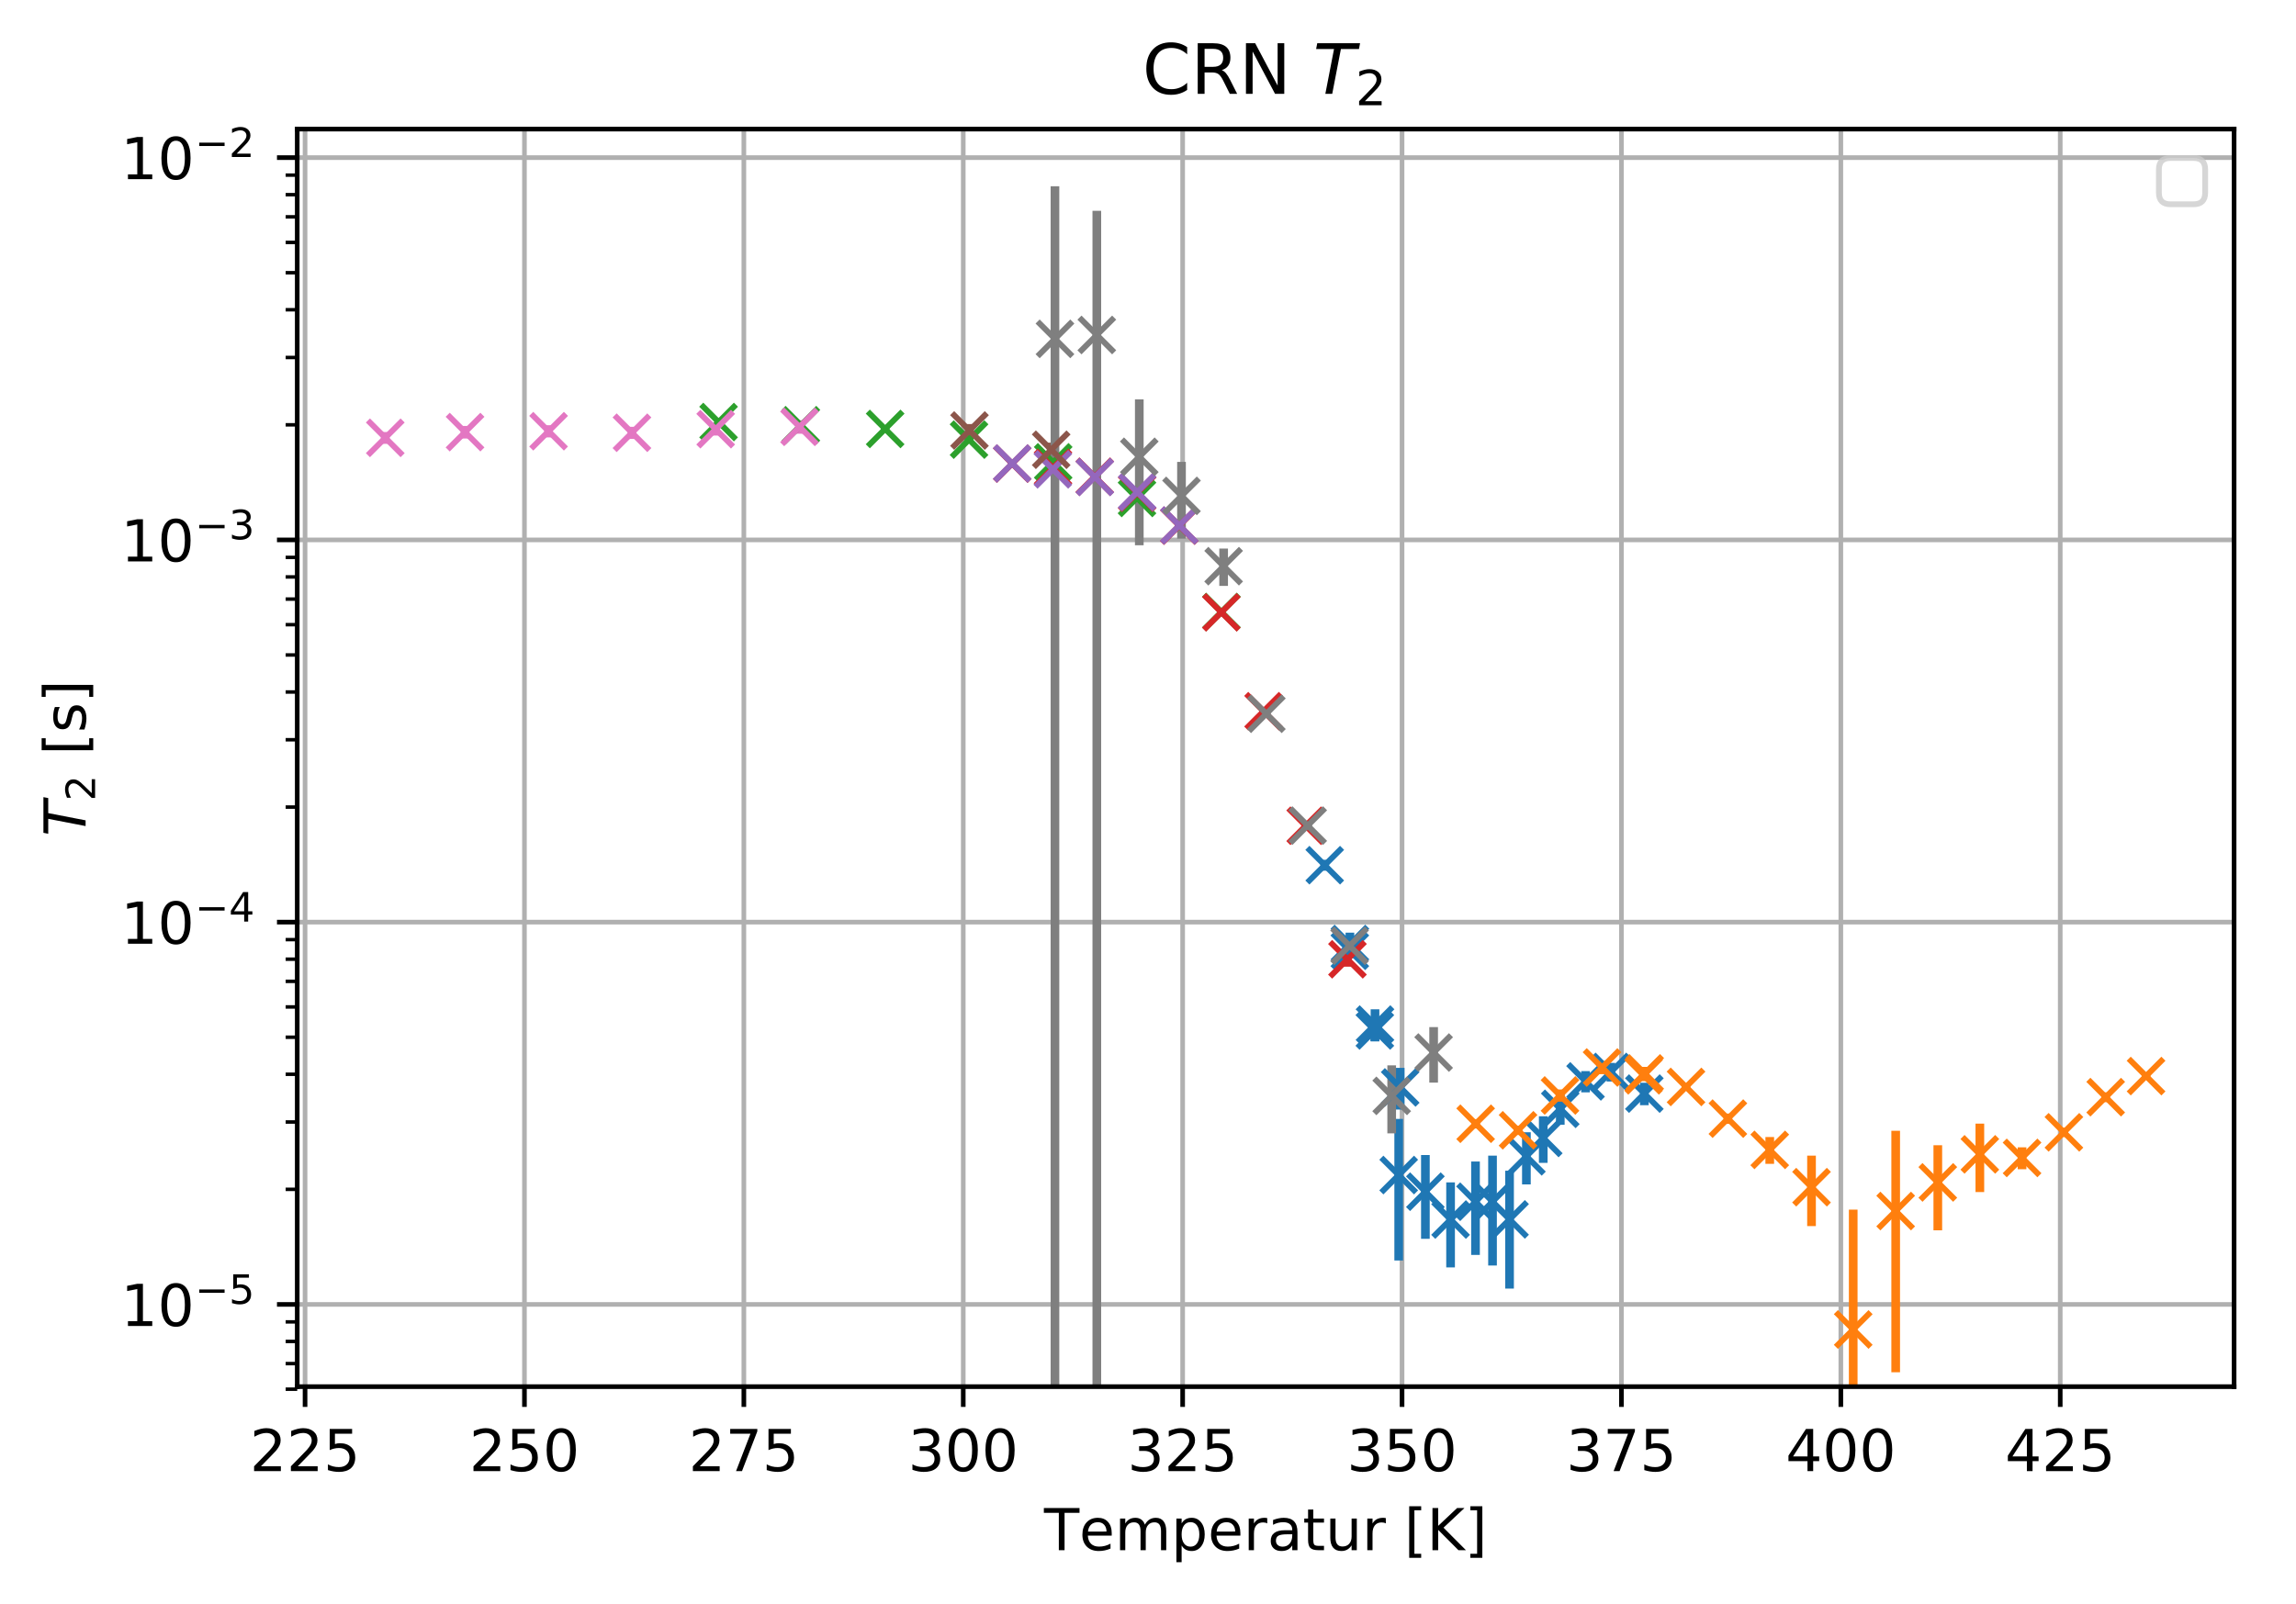 <?xml version="1.0" encoding="utf-8" standalone="no"?>
<!DOCTYPE svg PUBLIC "-//W3C//DTD SVG 1.1//EN"
  "http://www.w3.org/Graphics/SVG/1.1/DTD/svg11.dtd">
<!-- Created with matplotlib (http://matplotlib.org/) -->
<svg height="277.314pt" version="1.1" viewBox="0 0 396.878 277.314" width="396.878pt" xmlns="http://www.w3.org/2000/svg" xmlns:xlink="http://www.w3.org/1999/xlink">
 <defs>
  <style type="text/css">
*{stroke-linecap:butt;stroke-linejoin:round;}
  </style>
 </defs>
 <g id="figure_1">
  <g id="patch_1">
   <path d="M 0 277.314 
L 396.878 277.314 
L 396.878 0 
L 0 0 
z
" style="fill:#ffffff;"/>
  </g>
  <g id="axes_1">
   <g id="patch_2">
    <path d="M 51.378 239.758 
L 386.178 239.758 
L 386.178 22.318 
L 51.378 22.318 
z
" style="fill:#ffffff;"/>
   </g>
   <g id="matplotlib.axis_1">
    <g id="xtick_1">
     <g id="line2d_1">
      <path clip-path="url(#pb170ea1ada)" d="M 52.731 239.758 
L 52.731 22.318 
" style="fill:none;stroke:#b0b0b0;stroke-linecap:square;stroke-width:0.8;"/>
     </g>
     <g id="line2d_2">
      <defs>
       <path d="M 0 0 
L 0 3.5 
" id="mf6b3a165eb" style="stroke:#000000;stroke-width:0.8;"/>
      </defs>
      <g>
       <use style="stroke:#000000;stroke-width:0.8;" x="52.731" xlink:href="#mf6b3a165eb" y="239.758"/>
      </g>
     </g>
     <g id="text_1">
      <!-- 225 -->
      <defs>
       <path d="M 19.188 8.297 
L 53.609 8.297 
L 53.609 0 
L 7.328 0 
L 7.328 8.297 
Q 12.938 14.109 22.625 23.891 
Q 32.328 33.688 34.812 36.531 
Q 39.547 41.844 41.422 45.531 
Q 43.312 49.219 43.312 52.781 
Q 43.312 58.594 39.234 62.25 
Q 35.156 65.922 28.609 65.922 
Q 23.969 65.922 18.812 64.312 
Q 13.672 62.703 7.812 59.422 
L 7.812 69.391 
Q 13.766 71.781 18.938 73 
Q 24.125 74.219 28.422 74.219 
Q 39.75 74.219 46.484 68.547 
Q 53.219 62.891 53.219 53.422 
Q 53.219 48.922 51.531 44.891 
Q 49.859 40.875 45.406 35.406 
Q 44.188 33.984 37.641 27.219 
Q 31.109 20.453 19.188 8.297 
z
" id="DejaVuSans-32"/>
       <path d="M 10.797 72.906 
L 49.516 72.906 
L 49.516 64.594 
L 19.828 64.594 
L 19.828 46.734 
Q 21.969 47.469 24.109 47.828 
Q 26.266 48.188 28.422 48.188 
Q 40.625 48.188 47.75 41.5 
Q 54.891 34.812 54.891 23.391 
Q 54.891 11.625 47.562 5.094 
Q 40.234 -1.422 26.906 -1.422 
Q 22.312 -1.422 17.547 -0.641 
Q 12.797 0.141 7.719 1.703 
L 7.719 11.625 
Q 12.109 9.234 16.797 8.062 
Q 21.484 6.891 26.703 6.891 
Q 35.156 6.891 40.078 11.328 
Q 45.016 15.766 45.016 23.391 
Q 45.016 31 40.078 35.438 
Q 35.156 39.891 26.703 39.891 
Q 22.75 39.891 18.812 39.016 
Q 14.891 38.141 10.797 36.281 
z
" id="DejaVuSans-35"/>
      </defs>
      <g transform="translate(43.188 254.357)scale(0.1 -0.1)">
       <use xlink:href="#DejaVuSans-32"/>
       <use x="63.623" xlink:href="#DejaVuSans-32"/>
       <use x="127.246" xlink:href="#DejaVuSans-35"/>
      </g>
     </g>
    </g>
    <g id="xtick_2">
     <g id="line2d_3">
      <path clip-path="url(#pb170ea1ada)" d="M 90.655 239.758 
L 90.655 22.318 
" style="fill:none;stroke:#b0b0b0;stroke-linecap:square;stroke-width:0.8;"/>
     </g>
     <g id="line2d_4">
      <g>
       <use style="stroke:#000000;stroke-width:0.8;" x="90.655" xlink:href="#mf6b3a165eb" y="239.758"/>
      </g>
     </g>
     <g id="text_2">
      <!-- 250 -->
      <defs>
       <path d="M 31.781 66.406 
Q 24.172 66.406 20.328 58.906 
Q 16.5 51.422 16.5 36.375 
Q 16.5 21.391 20.328 13.891 
Q 24.172 6.391 31.781 6.391 
Q 39.453 6.391 43.281 13.891 
Q 47.125 21.391 47.125 36.375 
Q 47.125 51.422 43.281 58.906 
Q 39.453 66.406 31.781 66.406 
z
M 31.781 74.219 
Q 44.047 74.219 50.516 64.516 
Q 56.984 54.828 56.984 36.375 
Q 56.984 17.969 50.516 8.266 
Q 44.047 -1.422 31.781 -1.422 
Q 19.531 -1.422 13.062 8.266 
Q 6.594 17.969 6.594 36.375 
Q 6.594 54.828 13.062 64.516 
Q 19.531 74.219 31.781 74.219 
z
" id="DejaVuSans-30"/>
      </defs>
      <g transform="translate(81.112 254.357)scale(0.1 -0.1)">
       <use xlink:href="#DejaVuSans-32"/>
       <use x="63.623" xlink:href="#DejaVuSans-35"/>
       <use x="127.246" xlink:href="#DejaVuSans-30"/>
      </g>
     </g>
    </g>
    <g id="xtick_3">
     <g id="line2d_5">
      <path clip-path="url(#pb170ea1ada)" d="M 128.579 239.758 
L 128.579 22.318 
" style="fill:none;stroke:#b0b0b0;stroke-linecap:square;stroke-width:0.8;"/>
     </g>
     <g id="line2d_6">
      <g>
       <use style="stroke:#000000;stroke-width:0.8;" x="128.579" xlink:href="#mf6b3a165eb" y="239.758"/>
      </g>
     </g>
     <g id="text_3">
      <!-- 275 -->
      <defs>
       <path d="M 8.203 72.906 
L 55.078 72.906 
L 55.078 68.703 
L 28.609 0 
L 18.312 0 
L 43.219 64.594 
L 8.203 64.594 
z
" id="DejaVuSans-37"/>
      </defs>
      <g transform="translate(119.036 254.357)scale(0.1 -0.1)">
       <use xlink:href="#DejaVuSans-32"/>
       <use x="63.623" xlink:href="#DejaVuSans-37"/>
       <use x="127.246" xlink:href="#DejaVuSans-35"/>
      </g>
     </g>
    </g>
    <g id="xtick_4">
     <g id="line2d_7">
      <path clip-path="url(#pb170ea1ada)" d="M 166.504 239.758 
L 166.504 22.318 
" style="fill:none;stroke:#b0b0b0;stroke-linecap:square;stroke-width:0.8;"/>
     </g>
     <g id="line2d_8">
      <g>
       <use style="stroke:#000000;stroke-width:0.8;" x="166.504" xlink:href="#mf6b3a165eb" y="239.758"/>
      </g>
     </g>
     <g id="text_4">
      <!-- 300 -->
      <defs>
       <path d="M 40.578 39.312 
Q 47.656 37.797 51.625 33 
Q 55.609 28.219 55.609 21.188 
Q 55.609 10.406 48.188 4.484 
Q 40.766 -1.422 27.094 -1.422 
Q 22.516 -1.422 17.656 -0.516 
Q 12.797 0.391 7.625 2.203 
L 7.625 11.719 
Q 11.719 9.328 16.594 8.109 
Q 21.484 6.891 26.812 6.891 
Q 36.078 6.891 40.938 10.547 
Q 45.797 14.203 45.797 21.188 
Q 45.797 27.641 41.281 31.266 
Q 36.766 34.906 28.719 34.906 
L 20.219 34.906 
L 20.219 43.016 
L 29.109 43.016 
Q 36.375 43.016 40.234 45.922 
Q 44.094 48.828 44.094 54.297 
Q 44.094 59.906 40.109 62.906 
Q 36.141 65.922 28.719 65.922 
Q 24.656 65.922 20.016 65.031 
Q 15.375 64.156 9.812 62.312 
L 9.812 71.094 
Q 15.438 72.656 20.344 73.438 
Q 25.25 74.219 29.594 74.219 
Q 40.828 74.219 47.359 69.109 
Q 53.906 64.016 53.906 55.328 
Q 53.906 49.266 50.438 45.094 
Q 46.969 40.922 40.578 39.312 
z
" id="DejaVuSans-33"/>
      </defs>
      <g transform="translate(156.96 254.357)scale(0.1 -0.1)">
       <use xlink:href="#DejaVuSans-33"/>
       <use x="63.623" xlink:href="#DejaVuSans-30"/>
       <use x="127.246" xlink:href="#DejaVuSans-30"/>
      </g>
     </g>
    </g>
    <g id="xtick_5">
     <g id="line2d_9">
      <path clip-path="url(#pb170ea1ada)" d="M 204.428 239.758 
L 204.428 22.318 
" style="fill:none;stroke:#b0b0b0;stroke-linecap:square;stroke-width:0.8;"/>
     </g>
     <g id="line2d_10">
      <g>
       <use style="stroke:#000000;stroke-width:0.8;" x="204.428" xlink:href="#mf6b3a165eb" y="239.758"/>
      </g>
     </g>
     <g id="text_5">
      <!-- 325 -->
      <g transform="translate(194.884 254.357)scale(0.1 -0.1)">
       <use xlink:href="#DejaVuSans-33"/>
       <use x="63.623" xlink:href="#DejaVuSans-32"/>
       <use x="127.246" xlink:href="#DejaVuSans-35"/>
      </g>
     </g>
    </g>
    <g id="xtick_6">
     <g id="line2d_11">
      <path clip-path="url(#pb170ea1ada)" d="M 242.352 239.758 
L 242.352 22.318 
" style="fill:none;stroke:#b0b0b0;stroke-linecap:square;stroke-width:0.8;"/>
     </g>
     <g id="line2d_12">
      <g>
       <use style="stroke:#000000;stroke-width:0.8;" x="242.352" xlink:href="#mf6b3a165eb" y="239.758"/>
      </g>
     </g>
     <g id="text_6">
      <!-- 350 -->
      <g transform="translate(232.808 254.357)scale(0.1 -0.1)">
       <use xlink:href="#DejaVuSans-33"/>
       <use x="63.623" xlink:href="#DejaVuSans-35"/>
       <use x="127.246" xlink:href="#DejaVuSans-30"/>
      </g>
     </g>
    </g>
    <g id="xtick_7">
     <g id="line2d_13">
      <path clip-path="url(#pb170ea1ada)" d="M 280.276 239.758 
L 280.276 22.318 
" style="fill:none;stroke:#b0b0b0;stroke-linecap:square;stroke-width:0.8;"/>
     </g>
     <g id="line2d_14">
      <g>
       <use style="stroke:#000000;stroke-width:0.8;" x="280.276" xlink:href="#mf6b3a165eb" y="239.758"/>
      </g>
     </g>
     <g id="text_7">
      <!-- 375 -->
      <g transform="translate(270.732 254.357)scale(0.1 -0.1)">
       <use xlink:href="#DejaVuSans-33"/>
       <use x="63.623" xlink:href="#DejaVuSans-37"/>
       <use x="127.246" xlink:href="#DejaVuSans-35"/>
      </g>
     </g>
    </g>
    <g id="xtick_8">
     <g id="line2d_15">
      <path clip-path="url(#pb170ea1ada)" d="M 318.2 239.758 
L 318.2 22.318 
" style="fill:none;stroke:#b0b0b0;stroke-linecap:square;stroke-width:0.8;"/>
     </g>
     <g id="line2d_16">
      <g>
       <use style="stroke:#000000;stroke-width:0.8;" x="318.2" xlink:href="#mf6b3a165eb" y="239.758"/>
      </g>
     </g>
     <g id="text_8">
      <!-- 400 -->
      <defs>
       <path d="M 37.797 64.312 
L 12.891 25.391 
L 37.797 25.391 
z
M 35.203 72.906 
L 47.609 72.906 
L 47.609 25.391 
L 58.016 25.391 
L 58.016 17.188 
L 47.609 17.188 
L 47.609 0 
L 37.797 0 
L 37.797 17.188 
L 4.891 17.188 
L 4.891 26.703 
z
" id="DejaVuSans-34"/>
      </defs>
      <g transform="translate(308.656 254.357)scale(0.1 -0.1)">
       <use xlink:href="#DejaVuSans-34"/>
       <use x="63.623" xlink:href="#DejaVuSans-30"/>
       <use x="127.246" xlink:href="#DejaVuSans-30"/>
      </g>
     </g>
    </g>
    <g id="xtick_9">
     <g id="line2d_17">
      <path clip-path="url(#pb170ea1ada)" d="M 356.124 239.758 
L 356.124 22.318 
" style="fill:none;stroke:#b0b0b0;stroke-linecap:square;stroke-width:0.8;"/>
     </g>
     <g id="line2d_18">
      <g>
       <use style="stroke:#000000;stroke-width:0.8;" x="356.124" xlink:href="#mf6b3a165eb" y="239.758"/>
      </g>
     </g>
     <g id="text_9">
      <!-- 425 -->
      <g transform="translate(346.58 254.357)scale(0.1 -0.1)">
       <use xlink:href="#DejaVuSans-34"/>
       <use x="63.623" xlink:href="#DejaVuSans-32"/>
       <use x="127.246" xlink:href="#DejaVuSans-35"/>
      </g>
     </g>
    </g>
    <g id="text_10">
     <!-- Temperatur [K] -->
     <defs>
      <path d="M -0.297 72.906 
L 61.375 72.906 
L 61.375 64.594 
L 35.5 64.594 
L 35.5 0 
L 25.594 0 
L 25.594 64.594 
L -0.297 64.594 
z
" id="DejaVuSans-54"/>
      <path d="M 56.203 29.594 
L 56.203 25.203 
L 14.891 25.203 
Q 15.484 15.922 20.484 11.062 
Q 25.484 6.203 34.422 6.203 
Q 39.594 6.203 44.453 7.469 
Q 49.312 8.734 54.109 11.281 
L 54.109 2.781 
Q 49.266 0.734 44.188 -0.344 
Q 39.109 -1.422 33.891 -1.422 
Q 20.797 -1.422 13.156 6.188 
Q 5.516 13.812 5.516 26.812 
Q 5.516 40.234 12.766 48.109 
Q 20.016 56 32.328 56 
Q 43.359 56 49.781 48.891 
Q 56.203 41.797 56.203 29.594 
z
M 47.219 32.234 
Q 47.125 39.594 43.094 43.984 
Q 39.062 48.391 32.422 48.391 
Q 24.906 48.391 20.391 44.141 
Q 15.875 39.891 15.188 32.172 
z
" id="DejaVuSans-65"/>
      <path d="M 52 44.188 
Q 55.375 50.25 60.062 53.125 
Q 64.75 56 71.094 56 
Q 79.641 56 84.281 50.016 
Q 88.922 44.047 88.922 33.016 
L 88.922 0 
L 79.891 0 
L 79.891 32.719 
Q 79.891 40.578 77.094 44.375 
Q 74.312 48.188 68.609 48.188 
Q 61.625 48.188 57.562 43.547 
Q 53.516 38.922 53.516 30.906 
L 53.516 0 
L 44.484 0 
L 44.484 32.719 
Q 44.484 40.625 41.703 44.406 
Q 38.922 48.188 33.109 48.188 
Q 26.219 48.188 22.156 43.531 
Q 18.109 38.875 18.109 30.906 
L 18.109 0 
L 9.078 0 
L 9.078 54.688 
L 18.109 54.688 
L 18.109 46.188 
Q 21.188 51.219 25.484 53.609 
Q 29.781 56 35.688 56 
Q 41.656 56 45.828 52.969 
Q 50 49.953 52 44.188 
z
" id="DejaVuSans-6d"/>
      <path d="M 18.109 8.203 
L 18.109 -20.797 
L 9.078 -20.797 
L 9.078 54.688 
L 18.109 54.688 
L 18.109 46.391 
Q 20.953 51.266 25.266 53.625 
Q 29.594 56 35.594 56 
Q 45.562 56 51.781 48.094 
Q 58.016 40.188 58.016 27.297 
Q 58.016 14.406 51.781 6.484 
Q 45.562 -1.422 35.594 -1.422 
Q 29.594 -1.422 25.266 0.953 
Q 20.953 3.328 18.109 8.203 
z
M 48.688 27.297 
Q 48.688 37.203 44.609 42.844 
Q 40.531 48.484 33.406 48.484 
Q 26.266 48.484 22.188 42.844 
Q 18.109 37.203 18.109 27.297 
Q 18.109 17.391 22.188 11.75 
Q 26.266 6.109 33.406 6.109 
Q 40.531 6.109 44.609 11.75 
Q 48.688 17.391 48.688 27.297 
z
" id="DejaVuSans-70"/>
      <path d="M 41.109 46.297 
Q 39.594 47.172 37.812 47.578 
Q 36.031 48 33.891 48 
Q 26.266 48 22.188 43.047 
Q 18.109 38.094 18.109 28.812 
L 18.109 0 
L 9.078 0 
L 9.078 54.688 
L 18.109 54.688 
L 18.109 46.188 
Q 20.953 51.172 25.484 53.578 
Q 30.031 56 36.531 56 
Q 37.453 56 38.578 55.875 
Q 39.703 55.766 41.062 55.516 
z
" id="DejaVuSans-72"/>
      <path d="M 34.281 27.484 
Q 23.391 27.484 19.188 25 
Q 14.984 22.516 14.984 16.5 
Q 14.984 11.719 18.141 8.906 
Q 21.297 6.109 26.703 6.109 
Q 34.188 6.109 38.703 11.406 
Q 43.219 16.703 43.219 25.484 
L 43.219 27.484 
z
M 52.203 31.203 
L 52.203 0 
L 43.219 0 
L 43.219 8.297 
Q 40.141 3.328 35.547 0.953 
Q 30.953 -1.422 24.312 -1.422 
Q 15.922 -1.422 10.953 3.297 
Q 6 8.016 6 15.922 
Q 6 25.141 12.172 29.828 
Q 18.359 34.516 30.609 34.516 
L 43.219 34.516 
L 43.219 35.406 
Q 43.219 41.609 39.141 45 
Q 35.062 48.391 27.688 48.391 
Q 23 48.391 18.547 47.266 
Q 14.109 46.141 10.016 43.891 
L 10.016 52.203 
Q 14.938 54.109 19.578 55.047 
Q 24.219 56 28.609 56 
Q 40.484 56 46.344 49.844 
Q 52.203 43.703 52.203 31.203 
z
" id="DejaVuSans-61"/>
      <path d="M 18.312 70.219 
L 18.312 54.688 
L 36.812 54.688 
L 36.812 47.703 
L 18.312 47.703 
L 18.312 18.016 
Q 18.312 11.328 20.141 9.422 
Q 21.969 7.516 27.594 7.516 
L 36.812 7.516 
L 36.812 0 
L 27.594 0 
Q 17.188 0 13.234 3.875 
Q 9.281 7.766 9.281 18.016 
L 9.281 47.703 
L 2.688 47.703 
L 2.688 54.688 
L 9.281 54.688 
L 9.281 70.219 
z
" id="DejaVuSans-74"/>
      <path d="M 8.5 21.578 
L 8.5 54.688 
L 17.484 54.688 
L 17.484 21.922 
Q 17.484 14.156 20.5 10.266 
Q 23.531 6.391 29.594 6.391 
Q 36.859 6.391 41.078 11.031 
Q 45.312 15.672 45.312 23.688 
L 45.312 54.688 
L 54.297 54.688 
L 54.297 0 
L 45.312 0 
L 45.312 8.406 
Q 42.047 3.422 37.719 1 
Q 33.406 -1.422 27.688 -1.422 
Q 18.266 -1.422 13.375 4.438 
Q 8.5 10.297 8.5 21.578 
z
M 31.109 56 
z
" id="DejaVuSans-75"/>
      <path id="DejaVuSans-20"/>
      <path d="M 8.594 75.984 
L 29.297 75.984 
L 29.297 69 
L 17.578 69 
L 17.578 -6.203 
L 29.297 -6.203 
L 29.297 -13.188 
L 8.594 -13.188 
z
" id="DejaVuSans-5b"/>
      <path d="M 9.812 72.906 
L 19.672 72.906 
L 19.672 42.094 
L 52.391 72.906 
L 65.094 72.906 
L 28.906 38.922 
L 67.672 0 
L 54.688 0 
L 19.672 35.109 
L 19.672 0 
L 9.812 0 
z
" id="DejaVuSans-4b"/>
      <path d="M 30.422 75.984 
L 30.422 -13.188 
L 9.719 -13.188 
L 9.719 -6.203 
L 21.391 -6.203 
L 21.391 69 
L 9.719 69 
L 9.719 75.984 
z
" id="DejaVuSans-5d"/>
     </defs>
     <g transform="translate(180.466 268.035)scale(0.1 -0.1)">
      <use xlink:href="#DejaVuSans-54"/>
      <use x="60.818" xlink:href="#DejaVuSans-65"/>
      <use x="122.342" xlink:href="#DejaVuSans-6d"/>
      <use x="219.754" xlink:href="#DejaVuSans-70"/>
      <use x="283.23" xlink:href="#DejaVuSans-65"/>
      <use x="344.754" xlink:href="#DejaVuSans-72"/>
      <use x="385.867" xlink:href="#DejaVuSans-61"/>
      <use x="447.146" xlink:href="#DejaVuSans-74"/>
      <use x="486.355" xlink:href="#DejaVuSans-75"/>
      <use x="549.734" xlink:href="#DejaVuSans-72"/>
      <use x="590.848" xlink:href="#DejaVuSans-20"/>
      <use x="622.635" xlink:href="#DejaVuSans-5b"/>
      <use x="661.648" xlink:href="#DejaVuSans-4b"/>
      <use x="727.225" xlink:href="#DejaVuSans-5d"/>
     </g>
    </g>
   </g>
   <g id="matplotlib.axis_2">
    <g id="ytick_1">
     <g id="line2d_19">
      <path clip-path="url(#pb170ea1ada)" d="M 51.378 225.536 
L 386.178 225.536 
" style="fill:none;stroke:#b0b0b0;stroke-linecap:square;stroke-width:0.8;"/>
     </g>
     <g id="line2d_20">
      <defs>
       <path d="M 0 0 
L -3.5 0 
" id="m137e8cfd30" style="stroke:#000000;stroke-width:0.8;"/>
      </defs>
      <g>
       <use style="stroke:#000000;stroke-width:0.8;" x="51.378" xlink:href="#m137e8cfd30" y="225.536"/>
      </g>
     </g>
     <g id="text_11">
      <!-- $\mathdefault{10^{-5}}$ -->
      <defs>
       <path d="M 12.406 8.297 
L 28.516 8.297 
L 28.516 63.922 
L 10.984 60.406 
L 10.984 69.391 
L 28.422 72.906 
L 38.281 72.906 
L 38.281 8.297 
L 54.391 8.297 
L 54.391 0 
L 12.406 0 
z
" id="DejaVuSans-31"/>
       <path d="M 10.594 35.5 
L 73.188 35.5 
L 73.188 27.203 
L 10.594 27.203 
z
" id="DejaVuSans-2212"/>
      </defs>
      <g transform="translate(20.878 229.335)scale(0.1 -0.1)">
       <use transform="translate(0 0.684)" xlink:href="#DejaVuSans-31"/>
       <use transform="translate(63.623 0.684)" xlink:href="#DejaVuSans-30"/>
       <use transform="translate(128.203 38.966)scale(0.7)" xlink:href="#DejaVuSans-2212"/>
       <use transform="translate(186.855 38.966)scale(0.7)" xlink:href="#DejaVuSans-35"/>
      </g>
     </g>
    </g>
    <g id="ytick_2">
     <g id="line2d_21">
      <path clip-path="url(#pb170ea1ada)" d="M 51.378 159.442 
L 386.178 159.442 
" style="fill:none;stroke:#b0b0b0;stroke-linecap:square;stroke-width:0.8;"/>
     </g>
     <g id="line2d_22">
      <g>
       <use style="stroke:#000000;stroke-width:0.8;" x="51.378" xlink:href="#m137e8cfd30" y="159.442"/>
      </g>
     </g>
     <g id="text_12">
      <!-- $\mathdefault{10^{-4}}$ -->
      <g transform="translate(20.878 163.241)scale(0.1 -0.1)">
       <use transform="translate(0 0.684)" xlink:href="#DejaVuSans-31"/>
       <use transform="translate(63.623 0.684)" xlink:href="#DejaVuSans-30"/>
       <use transform="translate(128.203 38.966)scale(0.7)" xlink:href="#DejaVuSans-2212"/>
       <use transform="translate(186.855 38.966)scale(0.7)" xlink:href="#DejaVuSans-34"/>
      </g>
     </g>
    </g>
    <g id="ytick_3">
     <g id="line2d_23">
      <path clip-path="url(#pb170ea1ada)" d="M 51.378 93.349 
L 386.178 93.349 
" style="fill:none;stroke:#b0b0b0;stroke-linecap:square;stroke-width:0.8;"/>
     </g>
     <g id="line2d_24">
      <g>
       <use style="stroke:#000000;stroke-width:0.8;" x="51.378" xlink:href="#m137e8cfd30" y="93.349"/>
      </g>
     </g>
     <g id="text_13">
      <!-- $\mathdefault{10^{-3}}$ -->
      <g transform="translate(20.878 97.148)scale(0.1 -0.1)">
       <use transform="translate(0 0.766)" xlink:href="#DejaVuSans-31"/>
       <use transform="translate(63.623 0.766)" xlink:href="#DejaVuSans-30"/>
       <use transform="translate(128.203 39.047)scale(0.7)" xlink:href="#DejaVuSans-2212"/>
       <use transform="translate(186.855 39.047)scale(0.7)" xlink:href="#DejaVuSans-33"/>
      </g>
     </g>
    </g>
    <g id="ytick_4">
     <g id="line2d_25">
      <path clip-path="url(#pb170ea1ada)" d="M 51.378 27.255 
L 386.178 27.255 
" style="fill:none;stroke:#b0b0b0;stroke-linecap:square;stroke-width:0.8;"/>
     </g>
     <g id="line2d_26">
      <g>
       <use style="stroke:#000000;stroke-width:0.8;" x="51.378" xlink:href="#m137e8cfd30" y="27.255"/>
      </g>
     </g>
     <g id="text_14">
      <!-- $\mathdefault{10^{-2}}$ -->
      <g transform="translate(20.878 31.054)scale(0.1 -0.1)">
       <use transform="translate(0 0.766)" xlink:href="#DejaVuSans-31"/>
       <use transform="translate(63.623 0.766)" xlink:href="#DejaVuSans-30"/>
       <use transform="translate(128.203 39.047)scale(0.7)" xlink:href="#DejaVuSans-2212"/>
       <use transform="translate(186.855 39.047)scale(0.7)" xlink:href="#DejaVuSans-32"/>
      </g>
     </g>
    </g>
    <g id="ytick_5">
     <g id="line2d_27">
      <defs>
       <path d="M 0 0 
L -2 0 
" id="m509899b0e0" style="stroke:#000000;stroke-width:0.6;"/>
      </defs>
      <g>
       <use style="stroke:#000000;stroke-width:0.6;" x="51.378" xlink:href="#m509899b0e0" y="240.198"/>
      </g>
     </g>
    </g>
    <g id="ytick_6">
     <g id="line2d_28">
      <g>
       <use style="stroke:#000000;stroke-width:0.6;" x="51.378" xlink:href="#m509899b0e0" y="235.774"/>
      </g>
     </g>
    </g>
    <g id="ytick_7">
     <g id="line2d_29">
      <g>
       <use style="stroke:#000000;stroke-width:0.6;" x="51.378" xlink:href="#m509899b0e0" y="231.941"/>
      </g>
     </g>
    </g>
    <g id="ytick_8">
     <g id="line2d_30">
      <g>
       <use style="stroke:#000000;stroke-width:0.6;" x="51.378" xlink:href="#m509899b0e0" y="228.56"/>
      </g>
     </g>
    </g>
    <g id="ytick_9">
     <g id="line2d_31">
      <g>
       <use style="stroke:#000000;stroke-width:0.6;" x="51.378" xlink:href="#m509899b0e0" y="205.64"/>
      </g>
     </g>
    </g>
    <g id="ytick_10">
     <g id="line2d_32">
      <g>
       <use style="stroke:#000000;stroke-width:0.6;" x="51.378" xlink:href="#m509899b0e0" y="194.001"/>
      </g>
     </g>
    </g>
    <g id="ytick_11">
     <g id="line2d_33">
      <g>
       <use style="stroke:#000000;stroke-width:0.6;" x="51.378" xlink:href="#m509899b0e0" y="185.743"/>
      </g>
     </g>
    </g>
    <g id="ytick_12">
     <g id="line2d_34">
      <g>
       <use style="stroke:#000000;stroke-width:0.6;" x="51.378" xlink:href="#m509899b0e0" y="179.338"/>
      </g>
     </g>
    </g>
    <g id="ytick_13">
     <g id="line2d_35">
      <g>
       <use style="stroke:#000000;stroke-width:0.6;" x="51.378" xlink:href="#m509899b0e0" y="174.105"/>
      </g>
     </g>
    </g>
    <g id="ytick_14">
     <g id="line2d_36">
      <g>
       <use style="stroke:#000000;stroke-width:0.6;" x="51.378" xlink:href="#m509899b0e0" y="169.68"/>
      </g>
     </g>
    </g>
    <g id="ytick_15">
     <g id="line2d_37">
      <g>
       <use style="stroke:#000000;stroke-width:0.6;" x="51.378" xlink:href="#m509899b0e0" y="165.847"/>
      </g>
     </g>
    </g>
    <g id="ytick_16">
     <g id="line2d_38">
      <g>
       <use style="stroke:#000000;stroke-width:0.6;" x="51.378" xlink:href="#m509899b0e0" y="162.466"/>
      </g>
     </g>
    </g>
    <g id="ytick_17">
     <g id="line2d_39">
      <g>
       <use style="stroke:#000000;stroke-width:0.6;" x="51.378" xlink:href="#m509899b0e0" y="139.546"/>
      </g>
     </g>
    </g>
    <g id="ytick_18">
     <g id="line2d_40">
      <g>
       <use style="stroke:#000000;stroke-width:0.6;" x="51.378" xlink:href="#m509899b0e0" y="127.908"/>
      </g>
     </g>
    </g>
    <g id="ytick_19">
     <g id="line2d_41">
      <g>
       <use style="stroke:#000000;stroke-width:0.6;" x="51.378" xlink:href="#m509899b0e0" y="119.65"/>
      </g>
     </g>
    </g>
    <g id="ytick_20">
     <g id="line2d_42">
      <g>
       <use style="stroke:#000000;stroke-width:0.6;" x="51.378" xlink:href="#m509899b0e0" y="113.245"/>
      </g>
     </g>
    </g>
    <g id="ytick_21">
     <g id="line2d_43">
      <g>
       <use style="stroke:#000000;stroke-width:0.6;" x="51.378" xlink:href="#m509899b0e0" y="108.011"/>
      </g>
     </g>
    </g>
    <g id="ytick_22">
     <g id="line2d_44">
      <g>
       <use style="stroke:#000000;stroke-width:0.6;" x="51.378" xlink:href="#m509899b0e0" y="103.587"/>
      </g>
     </g>
    </g>
    <g id="ytick_23">
     <g id="line2d_45">
      <g>
       <use style="stroke:#000000;stroke-width:0.6;" x="51.378" xlink:href="#m509899b0e0" y="99.754"/>
      </g>
     </g>
    </g>
    <g id="ytick_24">
     <g id="line2d_46">
      <g>
       <use style="stroke:#000000;stroke-width:0.6;" x="51.378" xlink:href="#m509899b0e0" y="96.373"/>
      </g>
     </g>
    </g>
    <g id="ytick_25">
     <g id="line2d_47">
      <g>
       <use style="stroke:#000000;stroke-width:0.6;" x="51.378" xlink:href="#m509899b0e0" y="73.453"/>
      </g>
     </g>
    </g>
    <g id="ytick_26">
     <g id="line2d_48">
      <g>
       <use style="stroke:#000000;stroke-width:0.6;" x="51.378" xlink:href="#m509899b0e0" y="61.814"/>
      </g>
     </g>
    </g>
    <g id="ytick_27">
     <g id="line2d_49">
      <g>
       <use style="stroke:#000000;stroke-width:0.6;" x="51.378" xlink:href="#m509899b0e0" y="53.557"/>
      </g>
     </g>
    </g>
    <g id="ytick_28">
     <g id="line2d_50">
      <g>
       <use style="stroke:#000000;stroke-width:0.6;" x="51.378" xlink:href="#m509899b0e0" y="47.151"/>
      </g>
     </g>
    </g>
    <g id="ytick_29">
     <g id="line2d_51">
      <g>
       <use style="stroke:#000000;stroke-width:0.6;" x="51.378" xlink:href="#m509899b0e0" y="41.918"/>
      </g>
     </g>
    </g>
    <g id="ytick_30">
     <g id="line2d_52">
      <g>
       <use style="stroke:#000000;stroke-width:0.6;" x="51.378" xlink:href="#m509899b0e0" y="37.493"/>
      </g>
     </g>
    </g>
    <g id="ytick_31">
     <g id="line2d_53">
      <g>
       <use style="stroke:#000000;stroke-width:0.6;" x="51.378" xlink:href="#m509899b0e0" y="33.66"/>
      </g>
     </g>
    </g>
    <g id="ytick_32">
     <g id="line2d_54">
      <g>
       <use style="stroke:#000000;stroke-width:0.6;" x="51.378" xlink:href="#m509899b0e0" y="30.28"/>
      </g>
     </g>
    </g>
    <g id="text_15">
     <!-- $T_2$ [s] -->
     <defs>
      <path d="M 5.906 72.906 
L 67.578 72.906 
L 66.016 64.594 
L 39.984 64.594 
L 27.484 0 
L 17.578 0 
L 30.078 64.594 
L 4.297 64.594 
z
" id="DejaVuSans-Oblique-54"/>
      <path d="M 44.281 53.078 
L 44.281 44.578 
Q 40.484 46.531 36.375 47.5 
Q 32.281 48.484 27.875 48.484 
Q 21.188 48.484 17.844 46.438 
Q 14.5 44.391 14.5 40.281 
Q 14.5 37.156 16.891 35.375 
Q 19.281 33.594 26.516 31.984 
L 29.594 31.297 
Q 39.156 29.25 43.188 25.516 
Q 47.219 21.781 47.219 15.094 
Q 47.219 7.469 41.188 3.016 
Q 35.156 -1.422 24.609 -1.422 
Q 20.219 -1.422 15.453 -0.562 
Q 10.688 0.297 5.422 2 
L 5.422 11.281 
Q 10.406 8.688 15.234 7.391 
Q 20.062 6.109 24.812 6.109 
Q 31.156 6.109 34.562 8.281 
Q 37.984 10.453 37.984 14.406 
Q 37.984 18.062 35.516 20.016 
Q 33.062 21.969 24.703 23.781 
L 21.578 24.516 
Q 13.234 26.266 9.516 29.906 
Q 5.812 33.547 5.812 39.891 
Q 5.812 47.609 11.281 51.797 
Q 16.75 56 26.812 56 
Q 31.781 56 36.172 55.266 
Q 40.578 54.547 44.281 53.078 
z
" id="DejaVuSans-73"/>
     </defs>
     <g transform="translate(14.798 144.588)rotate(-90)scale(0.1 -0.1)">
      <use transform="translate(0 0.016)" xlink:href="#DejaVuSans-Oblique-54"/>
      <use transform="translate(61.084 -16.391)scale(0.7)" xlink:href="#DejaVuSans-32"/>
      <use transform="translate(108.354 0.016)" xlink:href="#DejaVuSans-20"/>
      <use transform="translate(140.142 0.016)" xlink:href="#DejaVuSans-5b"/>
      <use transform="translate(179.155 0.016)" xlink:href="#DejaVuSans-73"/>
      <use transform="translate(231.255 0.016)" xlink:href="#DejaVuSans-5d"/>
     </g>
    </g>
   </g>
   <g id="LineCollection_1">
    <path clip-path="url(#pb170ea1ada)" d="M 284.235 191.091 
L 284.235 187.214 
" style="fill:none;stroke:#1f77b4;stroke-width:1.5;"/>
    <path clip-path="url(#pb170ea1ada)" d="M 278.455 186.997 
L 278.455 183.78 
" style="fill:none;stroke:#1f77b4;stroke-width:1.5;"/>
    <path clip-path="url(#pb170ea1ada)" d="M 274.071 188.873 
L 274.071 185.195 
" style="fill:none;stroke:#1f77b4;stroke-width:1.5;"/>
    <path clip-path="url(#pb170ea1ada)" d="M 269.703 194.468 
L 269.703 189.206 
" style="fill:none;stroke:#1f77b4;stroke-width:1.5;"/>
    <path clip-path="url(#pb170ea1ada)" d="M 266.76 201.065 
L 266.76 193.009 
" style="fill:none;stroke:#1f77b4;stroke-width:1.5;"/>
    <path clip-path="url(#pb170ea1ada)" d="M 263.847 204.789 
L 263.847 195.775 
" style="fill:none;stroke:#1f77b4;stroke-width:1.5;"/>
    <path clip-path="url(#pb170ea1ada)" d="M 260.935 222.805 
L 260.935 202.419 
" style="fill:none;stroke:#1f77b4;stroke-width:1.5;"/>
    <path clip-path="url(#pb170ea1ada)" d="M 257.992 218.809 
L 257.992 199.818 
" style="fill:none;stroke:#1f77b4;stroke-width:1.5;"/>
    <path clip-path="url(#pb170ea1ada)" d="M 255.049 216.978 
L 255.049 200.834 
" style="fill:none;stroke:#1f77b4;stroke-width:1.5;"/>
    <path clip-path="url(#pb170ea1ada)" d="M 250.741 219.136 
L 250.741 204.439 
" style="fill:none;stroke:#1f77b4;stroke-width:1.5;"/>
    <path clip-path="url(#pb170ea1ada)" d="M 246.387 214.196 
L 246.387 199.71 
" style="fill:none;stroke:#1f77b4;stroke-width:1.5;"/>
    <path clip-path="url(#pb170ea1ada)" d="M 242.033 191.849 
L 242.033 184.639 
" style="fill:none;stroke:#1f77b4;stroke-width:1.5;"/>
    <path clip-path="url(#pb170ea1ada)" d="M 237.679 180.069 
L 237.679 174.514 
" style="fill:none;stroke:#1f77b4;stroke-width:1.5;"/>
    <path clip-path="url(#pb170ea1ada)" d="M 233.341 165.343 
L 233.341 161.256 
" style="fill:none;stroke:#1f77b4;stroke-width:1.5;"/>
    <path clip-path="url(#pb170ea1ada)" d="M 241.775 217.947 
L 241.775 193.464 
" style="fill:none;stroke:#1f77b4;stroke-width:1.5;"/>
    <path clip-path="url(#pb170ea1ada)" d="M 237.649 180.012 
L 237.649 176.431 
" style="fill:none;stroke:#1f77b4;stroke-width:1.5;"/>
    <path clip-path="url(#pb170ea1ada)" d="M 233.326 165.678 
L 233.326 163.16 
" style="fill:none;stroke:#1f77b4;stroke-width:1.5;"/>
    <path clip-path="url(#pb170ea1ada)" d="M 228.987 150.545 
L 228.987 148.669 
" style="fill:none;stroke:#1f77b4;stroke-width:1.5;"/>
   </g>
   <g id="LineCollection_2">
    <path clip-path="url(#pb170ea1ada)" d="M 370.96 186.694 
L 370.96 185.433 
" style="fill:none;stroke:#ff7f0e;stroke-width:1.5;"/>
    <path clip-path="url(#pb170ea1ada)" d="M 363.982 190.562 
L 363.982 188.869 
" style="fill:none;stroke:#ff7f0e;stroke-width:1.5;"/>
    <path clip-path="url(#pb170ea1ada)" d="M 356.761 196.599 
L 356.761 194.99 
" style="fill:none;stroke:#ff7f0e;stroke-width:1.5;"/>
    <path clip-path="url(#pb170ea1ada)" d="M 349.525 202.164 
L 349.525 198.376 
" style="fill:none;stroke:#ff7f0e;stroke-width:1.5;"/>
    <path clip-path="url(#pb170ea1ada)" d="M 342.229 206.109 
L 342.229 194.281 
" style="fill:none;stroke:#ff7f0e;stroke-width:1.5;"/>
    <path clip-path="url(#pb170ea1ada)" d="M 334.962 212.729 
L 334.962 198.019 
" style="fill:none;stroke:#ff7f0e;stroke-width:1.5;"/>
    <path clip-path="url(#pb170ea1ada)" d="M 327.681 237.274 
L 327.681 195.52 
" style="fill:none;stroke:#ff7f0e;stroke-width:1.5;"/>
    <path clip-path="url(#pb170ea1ada)" d="M 320.339 278.314 
L 320.339 209.152 
" style="fill:none;stroke:#ff7f0e;stroke-width:1.5;"/>
    <path clip-path="url(#pb170ea1ada)" d="M 313.133 211.995 
L 313.133 199.82 
" style="fill:none;stroke:#ff7f0e;stroke-width:1.5;"/>
    <path clip-path="url(#pb170ea1ada)" d="M 305.913 201.232 
L 305.913 196.595 
" style="fill:none;stroke:#ff7f0e;stroke-width:1.5;"/>
    <path clip-path="url(#pb170ea1ada)" d="M 298.677 194.318 
L 298.677 192.539 
" style="fill:none;stroke:#ff7f0e;stroke-width:1.5;"/>
    <path clip-path="url(#pb170ea1ada)" d="M 291.441 188.498 
L 291.441 187.383 
" style="fill:none;stroke:#ff7f0e;stroke-width:1.5;"/>
    <path clip-path="url(#pb170ea1ada)" d="M 284.296 186.762 
L 284.296 184.474 
" style="fill:none;stroke:#ff7f0e;stroke-width:1.5;"/>
    <path clip-path="url(#pb170ea1ada)" d="M 284.099 186.93 
L 284.099 184.954 
" style="fill:none;stroke:#ff7f0e;stroke-width:1.5;"/>
    <path clip-path="url(#pb170ea1ada)" d="M 276.923 185.732 
L 276.923 183.466 
" style="fill:none;stroke:#ff7f0e;stroke-width:1.5;"/>
    <path clip-path="url(#pb170ea1ada)" d="M 269.657 190.481 
L 269.657 188.376 
" style="fill:none;stroke:#ff7f0e;stroke-width:1.5;"/>
    <path clip-path="url(#pb170ea1ada)" d="M 262.406 196.242 
L 262.406 194.648 
" style="fill:none;stroke:#ff7f0e;stroke-width:1.5;"/>
    <path clip-path="url(#pb170ea1ada)" d="M 255.079 195.116 
L 255.079 193.505 
" style="fill:none;stroke:#ff7f0e;stroke-width:1.5;"/>
   </g>
   <g id="LineCollection_3">
    <path clip-path="url(#pb170ea1ada)" d="M 124.211 73.392 
L 124.211 72.562 
" style="fill:none;stroke:#2ca02c;stroke-width:1.5;"/>
    <path clip-path="url(#pb170ea1ada)" d="M 138.44 73.953 
L 138.44 73.092 
" style="fill:none;stroke:#2ca02c;stroke-width:1.5;"/>
    <path clip-path="url(#pb170ea1ada)" d="M 153.003 74.622 
L 153.003 73.718 
" style="fill:none;stroke:#2ca02c;stroke-width:1.5;"/>
    <path clip-path="url(#pb170ea1ada)" d="M 167.505 76.39 
L 167.505 75.645 
" style="fill:none;stroke:#2ca02c;stroke-width:1.5;"/>
    <path clip-path="url(#pb170ea1ada)" d="M 182.052 80.392 
L 182.052 79.488 
" style="fill:none;stroke:#2ca02c;stroke-width:1.5;"/>
    <path clip-path="url(#pb170ea1ada)" d="M 196.539 86.413 
L 196.539 85.79 
" style="fill:none;stroke:#2ca02c;stroke-width:1.5;"/>
    <path clip-path="url(#pb170ea1ada)" d="M 211.133 105.993 
L 211.133 105.63 
" style="fill:none;stroke:#2ca02c;stroke-width:1.5;"/>
   </g>
   <g id="LineCollection_4">
    <path clip-path="url(#pb170ea1ada)" d="M 174.968 80.6 
L 174.968 79.738 
" style="fill:none;stroke:#d62728;stroke-width:1.5;"/>
    <path clip-path="url(#pb170ea1ada)" d="M 182.022 81.262 
L 182.022 80.526 
" style="fill:none;stroke:#d62728;stroke-width:1.5;"/>
    <path clip-path="url(#pb170ea1ada)" d="M 189.228 82.817 
L 189.228 82.03 
" style="fill:none;stroke:#d62728;stroke-width:1.5;"/>
    <path clip-path="url(#pb170ea1ada)" d="M 196.57 85.566 
L 196.57 84.865 
" style="fill:none;stroke:#d62728;stroke-width:1.5;"/>
    <path clip-path="url(#pb170ea1ada)" d="M 203.851 91.11 
L 203.851 90.667 
" style="fill:none;stroke:#d62728;stroke-width:1.5;"/>
    <path clip-path="url(#pb170ea1ada)" d="M 211.117 106.045 
L 211.117 105.712 
" style="fill:none;stroke:#d62728;stroke-width:1.5;"/>
    <path clip-path="url(#pb170ea1ada)" d="M 218.414 123.231 
L 218.414 122.713 
" style="fill:none;stroke:#d62728;stroke-width:1.5;"/>
    <path clip-path="url(#pb170ea1ada)" d="M 225.695 143.172 
L 225.695 142.386 
" style="fill:none;stroke:#d62728;stroke-width:1.5;"/>
    <path clip-path="url(#pb170ea1ada)" d="M 232.916 167.148 
L 232.916 164.635 
" style="fill:none;stroke:#d62728;stroke-width:1.5;"/>
   </g>
   <g id="LineCollection_5">
    <path clip-path="url(#pb170ea1ada)" d="M 174.968 80.609 
L 174.968 79.67 
" style="fill:none;stroke:#9467bd;stroke-width:1.5;"/>
    <path clip-path="url(#pb170ea1ada)" d="M 181.992 81.539 
L 181.992 80.766 
" style="fill:none;stroke:#9467bd;stroke-width:1.5;"/>
    <path clip-path="url(#pb170ea1ada)" d="M 189.243 82.877 
L 189.243 82.077 
" style="fill:none;stroke:#9467bd;stroke-width:1.5;"/>
    <path clip-path="url(#pb170ea1ada)" d="M 196.57 85.452 
L 196.57 84.739 
" style="fill:none;stroke:#9467bd;stroke-width:1.5;"/>
    <path clip-path="url(#pb170ea1ada)" d="M 203.851 91.113 
L 203.851 90.577 
" style="fill:none;stroke:#9467bd;stroke-width:1.5;"/>
   </g>
   <g id="LineCollection_6">
    <path clip-path="url(#pb170ea1ada)" d="M 167.581 75.593 
L 167.581 73.323 
" style="fill:none;stroke:#8c564b;stroke-width:1.5;"/>
    <path clip-path="url(#pb170ea1ada)" d="M 181.704 79.049 
L 181.704 76.534 
" style="fill:none;stroke:#8c564b;stroke-width:1.5;"/>
   </g>
   <g id="LineCollection_7">
    <path clip-path="url(#pb170ea1ada)" d="M 66.596 76.742 
L 66.596 74.699 
" style="fill:none;stroke:#e377c2;stroke-width:1.5;"/>
    <path clip-path="url(#pb170ea1ada)" d="M 80.386 75.815 
L 80.386 73.654 
" style="fill:none;stroke:#e377c2;stroke-width:1.5;"/>
    <path clip-path="url(#pb170ea1ada)" d="M 94.827 75.633 
L 94.827 73.525 
" style="fill:none;stroke:#e377c2;stroke-width:1.5;"/>
    <path clip-path="url(#pb170ea1ada)" d="M 109.238 75.891 
L 109.238 73.796 
" style="fill:none;stroke:#e377c2;stroke-width:1.5;"/>
    <path clip-path="url(#pb170ea1ada)" d="M 123.71 75.308 
L 123.71 73.147 
" style="fill:none;stroke:#e377c2;stroke-width:1.5;"/>
    <path clip-path="url(#pb170ea1ada)" d="M 138.197 74.99 
L 138.197 72.662 
" style="fill:none;stroke:#e377c2;stroke-width:1.5;"/>
   </g>
   <g id="LineCollection_8">
    <path clip-path="url(#pb170ea1ada)" d="M 247.813 187.188 
L 247.813 177.588 
" style="fill:none;stroke:#7f7f7f;stroke-width:1.5;"/>
    <path clip-path="url(#pb170ea1ada)" d="M 240.562 195.96 
L 240.562 184.199 
" style="fill:none;stroke:#7f7f7f;stroke-width:1.5;"/>
    <path clip-path="url(#pb170ea1ada)" d="M 233.28 164.185 
L 233.28 162.883 
" style="fill:none;stroke:#7f7f7f;stroke-width:1.5;"/>
    <path clip-path="url(#pb170ea1ada)" d="M 226.044 143.027 
L 226.044 142.476 
" style="fill:none;stroke:#7f7f7f;stroke-width:1.5;"/>
    <path clip-path="url(#pb170ea1ada)" d="M 218.899 123.973 
L 218.899 122.862 
" style="fill:none;stroke:#7f7f7f;stroke-width:1.5;"/>
    <path clip-path="url(#pb170ea1ada)" d="M 211.512 101.307 
L 211.512 94.846 
" style="fill:none;stroke:#7f7f7f;stroke-width:1.5;"/>
    <path clip-path="url(#pb170ea1ada)" d="M 204.23 93.137 
L 204.23 79.861 
" style="fill:none;stroke:#7f7f7f;stroke-width:1.5;"/>
    <path clip-path="url(#pb170ea1ada)" d="M 196.934 94.277 
L 196.934 69.053 
" style="fill:none;stroke:#7f7f7f;stroke-width:1.5;"/>
    <path clip-path="url(#pb170ea1ada)" d="M 189.592 278.314 
L 189.592 36.454 
" style="fill:none;stroke:#7f7f7f;stroke-width:1.5;"/>
    <path clip-path="url(#pb170ea1ada)" d="M 182.356 278.314 
L 182.356 32.202 
" style="fill:none;stroke:#7f7f7f;stroke-width:1.5;"/>
   </g>
   <g id="line2d_55">
    <defs>
     <path d="M -3 3 
L 3 -3 
M -3 -3 
L 3 3 
" id="ma909f5c59b" style="stroke:#1f77b4;"/>
    </defs>
    <g clip-path="url(#pb170ea1ada)">
     <use style="fill:#1f77b4;stroke:#1f77b4;" x="284.235" xlink:href="#ma909f5c59b" y="189.087"/>
     <use style="fill:#1f77b4;stroke:#1f77b4;" x="278.455" xlink:href="#ma909f5c59b" y="185.344"/>
     <use style="fill:#1f77b4;stroke:#1f77b4;" x="274.071" xlink:href="#ma909f5c59b" y="186.975"/>
     <use style="fill:#1f77b4;stroke:#1f77b4;" x="269.703" xlink:href="#ma909f5c59b" y="191.717"/>
     <use style="fill:#1f77b4;stroke:#1f77b4;" x="266.76" xlink:href="#ma909f5c59b" y="196.755"/>
     <use style="fill:#1f77b4;stroke:#1f77b4;" x="263.847" xlink:href="#ma909f5c59b" y="199.929"/>
     <use style="fill:#1f77b4;stroke:#1f77b4;" x="260.935" xlink:href="#ma909f5c59b" y="210.839"/>
     <use style="fill:#1f77b4;stroke:#1f77b4;" x="257.992" xlink:href="#ma909f5c59b" y="207.771"/>
     <use style="fill:#1f77b4;stroke:#1f77b4;" x="255.049" xlink:href="#ma909f5c59b" y="207.786"/>
     <use style="fill:#1f77b4;stroke:#1f77b4;" x="250.741" xlink:href="#ma909f5c59b" y="210.857"/>
     <use style="fill:#1f77b4;stroke:#1f77b4;" x="246.387" xlink:href="#ma909f5c59b" y="206.048"/>
     <use style="fill:#1f77b4;stroke:#1f77b4;" x="242.033" xlink:href="#ma909f5c59b" y="188.018"/>
     <use style="fill:#1f77b4;stroke:#1f77b4;" x="237.679" xlink:href="#ma909f5c59b" y="177.157"/>
     <use style="fill:#1f77b4;stroke:#1f77b4;" x="233.341" xlink:href="#ma909f5c59b" y="163.227"/>
     <use style="fill:#1f77b4;stroke:#1f77b4;" x="241.775" xlink:href="#ma909f5c59b" y="203.17"/>
     <use style="fill:#1f77b4;stroke:#1f77b4;" x="237.649" xlink:href="#ma909f5c59b" y="178.166"/>
     <use style="fill:#1f77b4;stroke:#1f77b4;" x="233.326" xlink:href="#ma909f5c59b" y="164.391"/>
     <use style="fill:#1f77b4;stroke:#1f77b4;" x="228.987" xlink:href="#ma909f5c59b" y="149.592"/>
    </g>
   </g>
   <g id="line2d_56">
    <defs>
     <path d="M -3 3 
L 3 -3 
M -3 -3 
L 3 3 
" id="m0a477e4fd5" style="stroke:#ff7f0e;"/>
    </defs>
    <g clip-path="url(#pb170ea1ada)">
     <use style="fill:#ff7f0e;stroke:#ff7f0e;" x="370.96" xlink:href="#m0a477e4fd5" y="186.057"/>
     <use style="fill:#ff7f0e;stroke:#ff7f0e;" x="363.982" xlink:href="#m0a477e4fd5" y="189.703"/>
     <use style="fill:#ff7f0e;stroke:#ff7f0e;" x="356.761" xlink:href="#m0a477e4fd5" y="195.783"/>
     <use style="fill:#ff7f0e;stroke:#ff7f0e;" x="349.525" xlink:href="#m0a477e4fd5" y="200.208"/>
     <use style="fill:#ff7f0e;stroke:#ff7f0e;" x="342.229" xlink:href="#m0a477e4fd5" y="199.59"/>
     <use style="fill:#ff7f0e;stroke:#ff7f0e;" x="334.962" xlink:href="#m0a477e4fd5" y="204.442"/>
     <use style="fill:#ff7f0e;stroke:#ff7f0e;" x="327.681" xlink:href="#m0a477e4fd5" y="209.393"/>
     <use style="fill:#ff7f0e;stroke:#ff7f0e;" x="320.339" xlink:href="#m0a477e4fd5" y="229.874"/>
     <use style="fill:#ff7f0e;stroke:#ff7f0e;" x="313.133" xlink:href="#m0a477e4fd5" y="205.267"/>
     <use style="fill:#ff7f0e;stroke:#ff7f0e;" x="305.913" xlink:href="#m0a477e4fd5" y="198.82"/>
     <use style="fill:#ff7f0e;stroke:#ff7f0e;" x="298.677" xlink:href="#m0a477e4fd5" y="193.414"/>
     <use style="fill:#ff7f0e;stroke:#ff7f0e;" x="291.441" xlink:href="#m0a477e4fd5" y="187.935"/>
     <use style="fill:#ff7f0e;stroke:#ff7f0e;" x="284.296" xlink:href="#m0a477e4fd5" y="185.595"/>
     <use style="fill:#ff7f0e;stroke:#ff7f0e;" x="284.099" xlink:href="#m0a477e4fd5" y="185.925"/>
     <use style="fill:#ff7f0e;stroke:#ff7f0e;" x="276.923" xlink:href="#m0a477e4fd5" y="184.576"/>
     <use style="fill:#ff7f0e;stroke:#ff7f0e;" x="269.657" xlink:href="#m0a477e4fd5" y="189.409"/>
     <use style="fill:#ff7f0e;stroke:#ff7f0e;" x="262.406" xlink:href="#m0a477e4fd5" y="195.434"/>
     <use style="fill:#ff7f0e;stroke:#ff7f0e;" x="255.079" xlink:href="#m0a477e4fd5" y="194.3"/>
    </g>
   </g>
   <g id="line2d_57">
    <defs>
     <path d="M -3 3 
L 3 -3 
M -3 -3 
L 3 3 
" id="m29d1a1806c" style="stroke:#2ca02c;"/>
    </defs>
    <g clip-path="url(#pb170ea1ada)">
     <use style="fill:#2ca02c;stroke:#2ca02c;" x="124.211" xlink:href="#m29d1a1806c" y="72.974"/>
     <use style="fill:#2ca02c;stroke:#2ca02c;" x="138.44" xlink:href="#m29d1a1806c" y="73.519"/>
     <use style="fill:#2ca02c;stroke:#2ca02c;" x="153.003" xlink:href="#m29d1a1806c" y="74.166"/>
     <use style="fill:#2ca02c;stroke:#2ca02c;" x="167.505" xlink:href="#m29d1a1806c" y="76.015"/>
     <use style="fill:#2ca02c;stroke:#2ca02c;" x="182.052" xlink:href="#m29d1a1806c" y="79.936"/>
     <use style="fill:#2ca02c;stroke:#2ca02c;" x="196.539" xlink:href="#m29d1a1806c" y="86.1"/>
     <use style="fill:#2ca02c;stroke:#2ca02c;" x="211.133" xlink:href="#m29d1a1806c" y="105.811"/>
    </g>
   </g>
   <g id="line2d_58">
    <defs>
     <path d="M -3 3 
L 3 -3 
M -3 -3 
L 3 3 
" id="m7e3ee07746" style="stroke:#d62728;"/>
    </defs>
    <g clip-path="url(#pb170ea1ada)">
     <use style="fill:#d62728;stroke:#d62728;" x="174.968" xlink:href="#m7e3ee07746" y="80.166"/>
     <use style="fill:#d62728;stroke:#d62728;" x="182.022" xlink:href="#m7e3ee07746" y="80.892"/>
     <use style="fill:#d62728;stroke:#d62728;" x="189.228" xlink:href="#m7e3ee07746" y="82.421"/>
     <use style="fill:#d62728;stroke:#d62728;" x="196.57" xlink:href="#m7e3ee07746" y="85.213"/>
     <use style="fill:#d62728;stroke:#d62728;" x="203.851" xlink:href="#m7e3ee07746" y="90.887"/>
     <use style="fill:#d62728;stroke:#d62728;" x="211.117" xlink:href="#m7e3ee07746" y="105.878"/>
     <use style="fill:#d62728;stroke:#d62728;" x="218.414" xlink:href="#m7e3ee07746" y="122.971"/>
     <use style="fill:#d62728;stroke:#d62728;" x="225.695" xlink:href="#m7e3ee07746" y="142.776"/>
     <use style="fill:#d62728;stroke:#d62728;" x="232.916" xlink:href="#m7e3ee07746" y="165.864"/>
    </g>
   </g>
   <g id="line2d_59">
    <defs>
     <path d="M -3 3 
L 3 -3 
M -3 -3 
L 3 3 
" id="me4409f3749" style="stroke:#9467bd;"/>
    </defs>
    <g clip-path="url(#pb170ea1ada)">
     <use style="fill:#9467bd;stroke:#9467bd;" x="174.968" xlink:href="#me4409f3749" y="80.136"/>
     <use style="fill:#9467bd;stroke:#9467bd;" x="181.992" xlink:href="#me4409f3749" y="81.15"/>
     <use style="fill:#9467bd;stroke:#9467bd;" x="189.243" xlink:href="#me4409f3749" y="82.474"/>
     <use style="fill:#9467bd;stroke:#9467bd;" x="196.57" xlink:href="#me4409f3749" y="85.094"/>
     <use style="fill:#9467bd;stroke:#9467bd;" x="203.851" xlink:href="#me4409f3749" y="90.844"/>
    </g>
   </g>
   <g id="line2d_60">
    <defs>
     <path d="M -3 3 
L 3 -3 
M -3 -3 
L 3 3 
" id="m9fe5731e48" style="stroke:#8c564b;"/>
    </defs>
    <g clip-path="url(#pb170ea1ada)">
     <use style="fill:#8c564b;stroke:#8c564b;" x="167.581" xlink:href="#m9fe5731e48" y="74.435"/>
     <use style="fill:#8c564b;stroke:#8c564b;" x="181.704" xlink:href="#m9fe5731e48" y="77.764"/>
    </g>
   </g>
   <g id="line2d_61">
    <defs>
     <path d="M -3 3 
L 3 -3 
M -3 -3 
L 3 3 
" id="md0be2bb542" style="stroke:#e377c2;"/>
    </defs>
    <g clip-path="url(#pb170ea1ada)">
     <use style="fill:#e377c2;stroke:#e377c2;" x="66.596" xlink:href="#md0be2bb542" y="75.702"/>
     <use style="fill:#e377c2;stroke:#e377c2;" x="80.386" xlink:href="#md0be2bb542" y="74.714"/>
     <use style="fill:#e377c2;stroke:#e377c2;" x="94.827" xlink:href="#md0be2bb542" y="74.559"/>
     <use style="fill:#e377c2;stroke:#e377c2;" x="109.238" xlink:href="#md0be2bb542" y="74.824"/>
     <use style="fill:#e377c2;stroke:#e377c2;" x="123.71" xlink:href="#md0be2bb542" y="74.207"/>
     <use style="fill:#e377c2;stroke:#e377c2;" x="138.197" xlink:href="#md0be2bb542" y="73.802"/>
    </g>
   </g>
   <g id="line2d_62">
    <defs>
     <path d="M -3 3 
L 3 -3 
M -3 -3 
L 3 3 
" id="m6b9263cf9b" style="stroke:#7f7f7f;"/>
    </defs>
    <g clip-path="url(#pb170ea1ada)">
     <use style="fill:#7f7f7f;stroke:#7f7f7f;" x="247.813" xlink:href="#m6b9263cf9b" y="181.988"/>
     <use style="fill:#7f7f7f;stroke:#7f7f7f;" x="240.562" xlink:href="#m6b9263cf9b" y="189.481"/>
     <use style="fill:#7f7f7f;stroke:#7f7f7f;" x="233.28" xlink:href="#m6b9263cf9b" y="163.527"/>
     <use style="fill:#7f7f7f;stroke:#7f7f7f;" x="226.044" xlink:href="#m6b9263cf9b" y="142.75"/>
     <use style="fill:#7f7f7f;stroke:#7f7f7f;" x="218.899" xlink:href="#m6b9263cf9b" y="123.412"/>
     <use style="fill:#7f7f7f;stroke:#7f7f7f;" x="211.512" xlink:href="#m6b9263cf9b" y="97.895"/>
     <use style="fill:#7f7f7f;stroke:#7f7f7f;" x="204.23" xlink:href="#m6b9263cf9b" y="85.739"/>
     <use style="fill:#7f7f7f;stroke:#7f7f7f;" x="196.934" xlink:href="#m6b9263cf9b" y="78.979"/>
     <use style="fill:#7f7f7f;stroke:#7f7f7f;" x="189.592" xlink:href="#m6b9263cf9b" y="57.918"/>
     <use style="fill:#7f7f7f;stroke:#7f7f7f;" x="182.356" xlink:href="#m6b9263cf9b" y="58.591"/>
    </g>
   </g>
   <g id="patch_3">
    <path d="M 51.378 239.758 
L 51.378 22.318 
" style="fill:none;stroke:#000000;stroke-linecap:square;stroke-linejoin:miter;stroke-width:0.8;"/>
   </g>
   <g id="patch_4">
    <path d="M 386.178 239.758 
L 386.178 22.318 
" style="fill:none;stroke:#000000;stroke-linecap:square;stroke-linejoin:miter;stroke-width:0.8;"/>
   </g>
   <g id="patch_5">
    <path d="M 51.378 239.758 
L 386.178 239.758 
" style="fill:none;stroke:#000000;stroke-linecap:square;stroke-linejoin:miter;stroke-width:0.8;"/>
   </g>
   <g id="patch_6">
    <path d="M 51.378 22.318 
L 386.178 22.318 
" style="fill:none;stroke:#000000;stroke-linecap:square;stroke-linejoin:miter;stroke-width:0.8;"/>
   </g>
   <g id="text_16">
    <!-- CRN $T_2$ -->
    <defs>
     <path d="M 64.406 67.281 
L 64.406 56.891 
Q 59.422 61.531 53.781 63.812 
Q 48.141 66.109 41.797 66.109 
Q 29.297 66.109 22.656 58.469 
Q 16.016 50.828 16.016 36.375 
Q 16.016 21.969 22.656 14.328 
Q 29.297 6.688 41.797 6.688 
Q 48.141 6.688 53.781 8.984 
Q 59.422 11.281 64.406 15.922 
L 64.406 5.609 
Q 59.234 2.094 53.438 0.328 
Q 47.656 -1.422 41.219 -1.422 
Q 24.656 -1.422 15.125 8.703 
Q 5.609 18.844 5.609 36.375 
Q 5.609 53.953 15.125 64.078 
Q 24.656 74.219 41.219 74.219 
Q 47.75 74.219 53.531 72.484 
Q 59.328 70.75 64.406 67.281 
z
" id="DejaVuSans-43"/>
     <path d="M 44.391 34.188 
Q 47.562 33.109 50.562 29.594 
Q 53.562 26.078 56.594 19.922 
L 66.609 0 
L 56 0 
L 46.688 18.703 
Q 43.062 26.031 39.672 28.422 
Q 36.281 30.812 30.422 30.812 
L 19.672 30.812 
L 19.672 0 
L 9.812 0 
L 9.812 72.906 
L 32.078 72.906 
Q 44.578 72.906 50.734 67.672 
Q 56.891 62.453 56.891 51.906 
Q 56.891 45.016 53.688 40.469 
Q 50.484 35.938 44.391 34.188 
z
M 19.672 64.797 
L 19.672 38.922 
L 32.078 38.922 
Q 39.203 38.922 42.844 42.219 
Q 46.484 45.516 46.484 51.906 
Q 46.484 58.297 42.844 61.547 
Q 39.203 64.797 32.078 64.797 
z
" id="DejaVuSans-52"/>
     <path d="M 9.812 72.906 
L 23.094 72.906 
L 55.422 11.922 
L 55.422 72.906 
L 64.984 72.906 
L 64.984 0 
L 51.703 0 
L 19.391 60.984 
L 19.391 0 
L 9.812 0 
z
" id="DejaVuSans-4e"/>
    </defs>
    <g transform="translate(197.478 16.318)scale(0.12 -0.12)">
     <use transform="translate(0 0.781)" xlink:href="#DejaVuSans-43"/>
     <use transform="translate(69.824 0.781)" xlink:href="#DejaVuSans-52"/>
     <use transform="translate(139.307 0.781)" xlink:href="#DejaVuSans-4e"/>
     <use transform="translate(214.111 0.781)" xlink:href="#DejaVuSans-20"/>
     <use transform="translate(245.898 0.781)" xlink:href="#DejaVuSans-Oblique-54"/>
     <use transform="translate(306.982 -15.625)scale(0.7)" xlink:href="#DejaVuSans-32"/>
    </g>
   </g>
   <g id="legend_1">
    <g id="patch_7">
     <path d="M 375.178 35.318 
L 379.178 35.318 
Q 381.178 35.318 381.178 33.318 
L 381.178 29.318 
Q 381.178 27.318 379.178 27.318 
L 375.178 27.318 
Q 373.178 27.318 373.178 29.318 
L 373.178 33.318 
Q 373.178 35.318 375.178 35.318 
z
" style="fill:#ffffff;opacity:0.8;stroke:#cccccc;stroke-linejoin:miter;"/>
    </g>
   </g>
  </g>
 </g>
 <defs>
  <clipPath id="pb170ea1ada">
   <rect height="217.44" width="334.8" x="51.378" y="22.318"/>
  </clipPath>
 </defs>
</svg>
